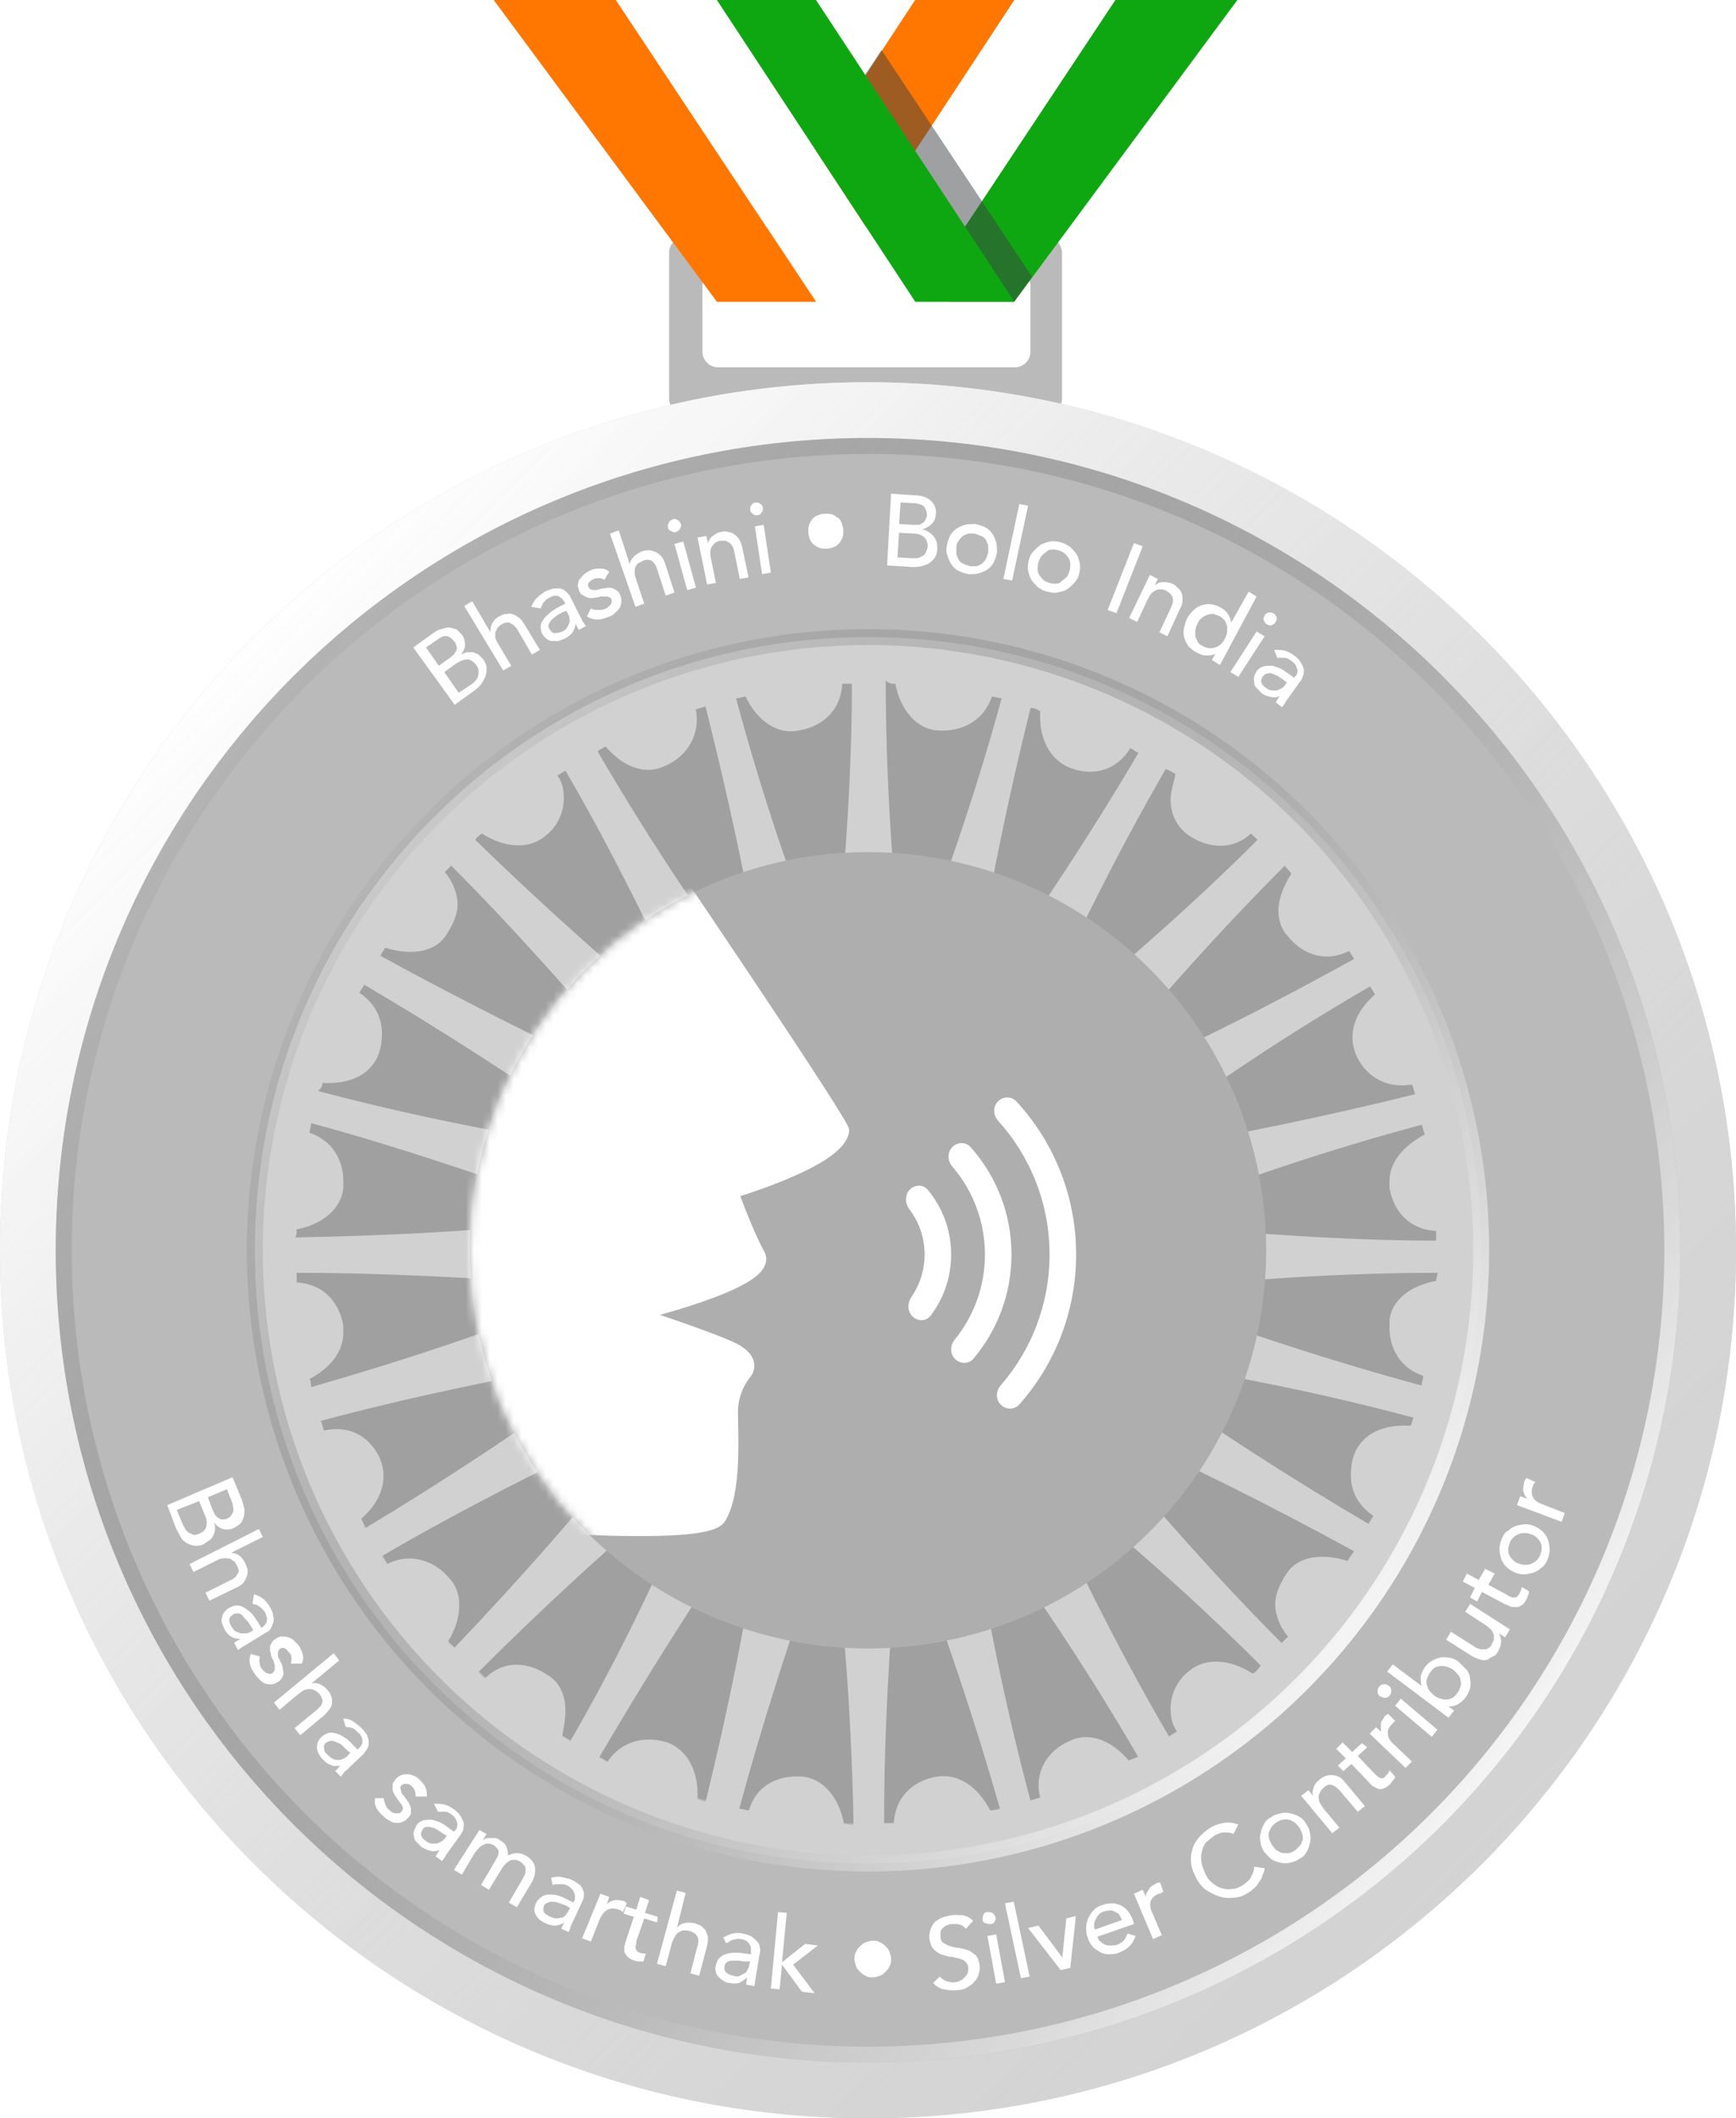 <svg width="218" height="266" viewBox="0 0 218 266" fill="none" xmlns="http://www.w3.org/2000/svg">
<path d="M86.006 29.798C84.904 29.798 84.023 30.669 84.023 31.757V50.041C84.023 51.13 84.904 52 86.006 52H131.381C132.483 52 133.364 51.13 133.364 50.041V31.757C133.364 30.669 132.483 29.798 131.381 29.798H86.006ZM129.399 44.164C129.399 45.253 128.518 46.123 127.416 46.123H90.191C89.09 46.123 88.209 45.253 88.209 44.164V35.893C88.209 34.805 89.09 33.934 90.191 33.934H127.416C128.518 33.934 129.399 34.805 129.399 35.893V44.164Z" fill="#BABABA"/>
<path d="M140.045 0L114.918 37.877H127.37L155.388 0H140.045Z" fill="#0FA711"/>
<path d="M127.377 0L102.473 37.877H114.925L140.052 0H127.377Z" fill="white"/>
<path d="M114.924 0L90.019 37.877H102.472L127.376 0H114.924Z" fill="#FF7600"/>
<path d="M90.018 37.877H102.47L77.343 0H62L90.018 37.877Z" fill="#FF7600"/>
<path d="M102.471 37.877H114.923L90.018 0H77.344L102.471 37.877Z" fill="white"/>
<path opacity="0.5" d="M110.695 6.28L104.469 15.693L119.145 37.882H127.372L129.596 34.744L110.695 6.28Z" fill="#3E4347"/>
<path d="M114.924 37.877H127.376L102.472 0H90.019L114.924 37.877Z" fill="#0FA711"/>
<g filter="url(#filter0_ii)">
<path d="M218 157C218 217.199 169.199 266 109 266C48.801 266 0 217.199 0 157C0 96.801 48.801 48 109 48C169.199 48 218 96.801 218 157Z" fill="#D5D5D5" fill-opacity="0.8"/>
</g>
<path d="M214.5 157C214.5 215.266 167.266 262.5 109 262.5C50.734 262.5 3.5 215.266 3.5 157C3.5 98.734 50.734 51.5 109 51.5C167.266 51.5 214.5 98.734 214.5 157Z" stroke="#DFDFDF" stroke-width="7"/>
<path d="M214.5 157C214.5 215.266 167.266 262.5 109 262.5C50.734 262.5 3.5 215.266 3.5 157C3.5 98.734 50.734 51.5 109 51.5C167.266 51.5 214.5 98.734 214.5 157Z" stroke="url(#paint0_linear)" stroke-width="7"/>
<g filter="url(#filter1_i)">
<path d="M196 157C196 205.049 157.049 244 109 244C60.951 244 22 205.049 22 157C22 108.951 60.951 70 109 70C157.049 70 196 108.951 196 157Z" fill="#A0A0A0"/>
</g>
<path d="M196 157C196 205.049 157.049 244 109 244C60.951 244 22 205.049 22 157C22 108.951 60.951 70 109 70C157.049 70 196 108.951 196 157Z" stroke="#BABABA" stroke-width="30"/>
<path d="M109.001 80C66.559 80 32 114.357 32 157.001C32 199.645 66.357 234.002 109.001 234.002C151.645 234.002 186.002 199.645 186.002 157.001C186.002 114.357 151.442 80 109.001 80ZM93.641 87.478C93.843 87.478 93.843 87.478 93.641 87.478C95.056 90.509 97.683 92.328 100.311 91.722C102.938 91.318 105.565 89.499 105.767 85.861C106.172 85.861 106.576 85.861 106.98 85.861C106.98 96.775 106.172 108.496 104.959 121.229C104.757 122.441 104.757 123.654 104.757 124.867C104.353 123.856 103.948 122.644 103.544 121.229C99.3 110.517 95.46 98.998 92.429 87.68C93.035 87.68 93.237 87.478 93.641 87.478ZM76.058 93.743C78.281 96.37 81.111 97.381 83.536 96.168C86.365 94.956 87.982 92.126 87.376 89.095C87.78 88.892 88.184 88.892 88.589 88.69C91.216 99.2 93.843 110.72 95.864 123.452C96.066 124.867 96.269 125.877 96.673 127.09C96.066 126.079 95.46 125.069 94.45 123.856C87.578 114.559 80.909 104.454 75.048 94.349C75.25 94.147 75.654 93.945 76.058 93.743ZM60.496 104.656C63.326 106.475 66.357 106.678 68.378 105.061C69.995 103.848 70.804 102.029 70.804 100.21C70.804 99.2 70.602 98.189 69.995 97.381C70.399 97.179 70.602 96.977 71.006 96.775C76.463 106.071 81.717 116.783 87.174 128.302C87.78 129.515 88.386 130.526 88.791 131.536C87.982 130.728 86.972 129.919 85.961 129.111C77.069 121.633 67.974 113.549 59.688 105.465C59.89 105.061 60.294 104.859 60.496 104.656ZM48.37 119.006C48.572 119.006 48.572 119.006 48.37 119.006C51.604 120.016 54.636 119.612 56.05 117.389C56.454 116.783 57.465 115.166 57.465 113.549C57.465 112.538 57.061 110.922 55.848 109.507C56.05 109.305 56.454 108.901 56.657 108.699C64.336 116.378 72.218 125.271 80.505 134.972C81.313 135.982 82.121 136.791 82.93 137.599C81.919 136.993 80.707 136.589 79.494 135.982C68.985 131.132 58.071 125.675 47.764 120.016C47.966 119.612 48.168 119.41 48.37 119.006ZM40.488 135.982C40.488 135.982 40.488 135.78 40.488 135.982C43.924 136.184 46.551 134.972 47.562 132.344C47.764 131.738 47.966 130.93 47.966 129.717C47.966 128.505 47.562 126.281 45.137 124.665C45.339 124.26 45.541 124.058 45.743 123.654C55.04 129.111 65.145 135.578 75.452 142.854C76.463 143.662 77.675 144.269 78.484 144.875C77.473 144.673 76.058 144.471 74.644 144.066C63.326 142.45 51.402 140.024 39.882 136.993C40.286 136.791 40.488 136.387 40.488 135.982ZM37.255 154.374C37.255 154.374 37.255 154.172 37.255 154.374C40.488 153.767 42.913 151.746 43.116 149.119C43.116 148.917 43.116 148.715 43.116 148.311C43.116 145.885 41.903 143.258 38.871 142.248C38.871 141.843 39.074 141.439 39.074 141.035C49.583 143.864 60.901 147.704 72.825 151.948C74.037 152.353 75.25 152.757 76.26 152.959C75.048 152.959 73.835 153.161 72.421 153.161C61.103 154.576 48.775 155.182 37.053 155.384C37.255 155.182 37.255 154.778 37.255 154.374ZM38.871 173.169C38.871 172.967 38.871 172.967 38.871 173.169C41.499 171.754 43.116 169.733 43.116 167.308C43.116 167.106 43.116 166.702 43.116 166.5C42.711 163.872 40.892 161.245 37.255 161.043C37.255 160.639 37.255 160.235 37.255 159.83C48.168 159.83 59.89 160.437 72.623 161.447C74.037 161.649 75.25 161.649 76.26 161.649C75.25 162.054 74.037 162.458 72.623 162.862C61.911 167.106 50.391 170.946 39.074 174.18C39.074 173.978 39.074 173.573 38.871 173.169ZM45.339 190.752C45.339 190.752 45.339 190.55 45.339 190.752C47.158 189.135 48.168 187.316 48.168 185.295C48.168 184.487 47.966 183.881 47.764 183.274C46.754 180.849 44.328 178.828 40.69 179.636C40.488 179.232 40.488 178.828 40.286 178.424C50.795 175.594 62.315 173.169 74.846 170.946C76.26 170.744 77.271 170.34 78.484 170.138C77.473 170.744 76.463 171.35 75.25 172.361C65.953 179.232 55.848 185.902 45.743 191.965C45.743 191.358 45.541 191.156 45.339 190.752ZM56.252 206.112C57.263 204.495 57.667 203.08 57.667 201.463C57.667 200.251 57.263 199.038 56.454 198.23C54.838 196.209 51.806 194.794 48.572 196.411C48.37 196.007 48.168 195.805 47.966 195.4C57.263 189.944 67.974 184.487 79.494 179.03C80.707 178.424 81.717 177.818 82.728 177.413C81.919 178.222 81.111 179.232 80.302 180.243C73.229 189.337 65.145 198.432 57.061 206.92C56.859 206.718 56.454 206.516 56.252 206.112ZM70.602 218.036C70.804 216.823 71.006 215.813 71.006 214.802C71.006 212.781 70.197 211.164 68.783 210.356C66.762 208.941 63.528 208.133 60.901 210.76C60.496 210.558 60.294 210.154 60.092 209.952C67.772 202.272 76.463 194.188 86.163 186.104C87.174 185.295 87.982 184.487 88.791 183.678C88.184 184.689 87.78 185.902 87.174 187.114C82.728 197.624 77.473 208.537 71.612 218.642C71.41 218.44 71.006 218.238 70.602 218.036ZM87.578 225.918C87.78 222.482 86.365 219.855 83.94 218.844C81.515 218.036 78.281 218.238 76.26 221.27C75.856 221.067 75.654 220.865 75.25 220.663C80.707 211.367 86.972 201.261 94.248 190.752C95.056 189.539 95.662 188.529 96.269 187.721C96.066 188.731 95.864 190.146 95.46 191.56C93.843 202.878 91.418 214.802 88.589 226.322C88.386 226.12 87.982 226.12 87.578 225.918ZM105.969 228.949C105.363 225.716 103.342 223.291 100.715 223.088C98.087 222.886 95.056 223.897 94.045 227.333C93.641 227.333 93.237 227.13 92.833 227.13C95.662 216.621 99.3 205.303 103.544 193.379C103.948 192.167 104.353 190.954 104.555 189.944C104.555 191.156 104.757 192.369 104.757 193.784C106.172 205.101 106.98 217.43 107.182 229.151C106.778 229.151 106.374 229.151 105.969 228.949ZM178.928 142.45C176.301 143.864 174.482 145.885 174.482 148.311C174.482 148.513 174.482 148.917 174.482 149.119C174.886 151.746 176.705 154.374 180.343 154.576C180.343 154.98 180.343 155.384 180.343 155.788C169.632 155.788 157.708 154.98 144.975 153.767C143.56 153.565 142.348 153.565 141.337 153.565C142.348 153.161 143.56 152.757 144.975 152.353C155.687 148.108 167.206 144.269 178.524 141.237C178.726 141.641 178.726 142.045 178.928 142.45ZM172.663 124.867C172.663 124.867 172.663 125.069 172.663 124.867C170.844 126.484 169.834 128.302 169.834 130.323C169.834 131.132 170.036 131.738 170.238 132.344C171.248 134.77 173.674 136.791 177.312 136.184C177.514 136.589 177.514 136.993 177.716 137.397C167.206 140.024 155.485 142.45 142.954 144.673C141.539 144.875 140.529 145.077 139.316 145.481C140.327 144.875 141.337 144.269 142.55 143.46C151.847 136.387 161.952 129.717 172.057 123.856C172.259 124.26 172.461 124.463 172.663 124.867ZM162.154 109.709C161.143 111.326 160.537 112.943 160.537 114.357C160.537 115.57 160.941 116.783 161.75 117.591C163.366 119.612 166.196 121.027 169.43 119.41C169.632 119.814 169.834 120.016 170.036 120.42C160.537 125.675 150.028 131.132 138.306 136.184C137.093 136.791 136.083 137.195 135.072 137.801C135.881 136.993 136.689 135.982 137.7 134.972C144.975 126.079 153.059 116.985 161.345 108.699C161.548 109.103 161.952 109.305 162.154 109.709ZM147.603 97.179C147.603 97.179 147.805 97.381 147.603 97.179C147.4 98.391 146.996 99.402 146.996 100.412C146.996 102.231 147.805 103.848 149.219 104.859C151.24 106.273 154.474 107.082 157.101 104.656C157.303 104.859 157.708 105.263 157.91 105.465C150.23 113.145 141.337 121.027 131.434 129.111C130.424 129.919 129.413 130.728 128.807 131.536C129.413 130.526 129.818 129.515 130.424 128.1C135.072 117.591 140.529 106.678 146.39 96.572C146.996 96.775 147.198 96.977 147.603 97.179ZM130.626 89.297C130.828 89.297 130.828 89.297 130.626 89.297C130.424 92.732 131.839 95.36 134.264 96.37C136.689 97.381 139.923 97.179 141.944 93.945C142.348 94.147 142.55 94.349 142.954 94.551C137.497 103.848 131.03 113.751 123.552 124.26C122.744 125.271 122.138 126.281 121.531 127.292C121.733 126.281 122.138 124.867 122.34 123.452C124.159 112.134 126.584 100.21 129.413 88.892C130.02 88.892 130.222 89.095 130.626 89.297ZM112.437 85.861C112.437 85.861 112.639 85.861 112.437 85.861C113.043 89.095 115.064 91.52 117.691 91.722C120.319 91.924 123.35 90.913 124.563 87.478C124.967 87.478 125.371 87.68 125.775 87.68C122.946 98.189 119.106 109.507 114.66 121.229C114.256 122.441 113.851 123.654 113.447 124.665C113.447 123.452 113.245 122.239 113.245 120.825C112.033 109.507 111.224 97.179 111.224 85.457C111.628 85.861 112.033 85.861 112.437 85.861ZM124.361 227.333C122.744 224.301 120.319 222.684 117.691 223.088C115.064 223.493 112.437 225.312 112.235 228.949C111.83 228.949 111.426 228.949 111.022 228.949C111.022 218.036 111.628 206.314 112.841 193.581C113.043 192.369 113.043 191.358 113.043 190.348C113.043 190.146 113.043 190.146 113.043 189.944C113.447 190.954 113.851 192.167 114.256 193.581C118.5 204.293 122.34 215.813 125.573 227.13C125.169 227.333 124.765 227.333 124.361 227.333ZM141.742 221.067C141.742 221.067 141.539 221.067 141.742 221.067C139.518 218.44 136.689 217.43 134.264 218.642C131.434 219.855 129.818 222.684 130.626 225.716C130.222 225.918 129.818 225.918 129.413 226.12C126.584 215.611 124.159 204.091 122.138 191.56C121.936 190.146 121.733 189.135 121.329 187.923C121.936 188.933 122.542 189.944 123.552 191.156C130.424 200.453 137.093 210.558 142.954 220.663C142.348 220.865 142.146 220.865 141.742 221.067ZM157.303 210.154C157.303 210.356 157.303 210.356 157.303 210.154C154.474 208.335 151.442 208.133 149.421 209.75C147.805 210.962 146.996 212.781 146.996 214.6C146.996 215.611 147.198 216.621 147.805 217.43C147.4 217.632 147.198 217.834 146.794 218.036C141.337 208.739 135.881 198.028 130.626 186.508C130.02 185.295 129.413 184.285 129.009 183.274C129.818 184.083 130.828 184.891 131.839 185.699C140.933 192.773 150.028 200.857 158.314 209.143C157.91 209.75 157.708 209.952 157.303 210.154ZM169.227 196.007C169.227 196.007 169.227 196.209 169.227 196.007C165.994 194.996 162.962 195.4 161.548 197.624C161.143 198.23 160.133 199.847 160.133 201.463C160.133 202.474 160.537 204.091 161.75 205.506C161.548 205.708 161.143 206.112 160.941 206.314C153.261 198.634 145.379 189.742 137.295 180.041C136.487 179.03 135.678 178.02 134.87 177.413C135.881 178.02 137.093 178.424 138.306 179.03C148.815 183.678 159.729 189.135 170.036 194.794C169.632 195.4 169.43 195.603 169.227 196.007ZM177.109 179.03C177.109 179.232 177.109 179.232 177.109 179.03C173.674 178.828 171.046 180.041 170.036 182.668C169.834 183.274 169.632 184.083 169.632 185.295C169.632 186.508 170.036 188.731 172.461 190.348C172.259 190.752 172.057 190.954 171.855 191.358C162.558 185.902 152.453 179.434 142.146 172.159C141.135 171.35 139.923 170.744 139.114 170.138C140.125 170.34 141.539 170.744 142.954 170.946C154.272 172.563 166.196 174.988 177.514 178.02C177.312 178.424 177.312 178.828 177.109 179.03ZM180.343 160.841C177.109 161.447 174.684 163.266 174.482 165.893C174.482 166.096 174.482 166.298 174.482 166.702C174.482 169.127 175.695 171.754 178.726 172.765C178.726 173.169 178.524 173.573 178.524 173.978C168.015 171.148 156.697 167.51 144.773 163.064C143.56 162.66 142.348 162.256 141.337 162.054C142.55 162.054 143.763 161.851 145.177 161.851C156.495 160.639 168.823 159.83 180.545 159.83C180.545 160.033 180.343 160.437 180.343 160.841Z" fill="#D1D1D1"/>
<circle cx="109" cy="157" r="77" stroke="url(#paint1_linear)" stroke-width="2"/>
<circle cx="109" cy="157" r="101" stroke="url(#paint2_linear)" stroke-width="2"/>
<g filter="url(#filter2_i)">
<circle cx="109" cy="157" r="50" fill="#AEAEAE"/>
</g>
<mask id="mask0" mask-type="alpha" maskUnits="userSpaceOnUse" x="59" y="107" width="100" height="100">
<circle cx="109" cy="157" r="50" fill="#C3863A"/>
</mask>
<g mask="url(#mask0)">
<path d="M82.697 105.385L82.698 105.386L82.948 105.755C83.112 105.996 83.352 106.351 83.659 106.803C84.272 107.708 85.149 109.003 86.206 110.568C88.321 113.698 91.155 117.904 94.036 122.21C96.917 126.516 99.846 130.924 102.147 134.456C103.297 136.222 104.293 137.772 105.048 138.983C105.788 140.169 106.335 141.088 106.55 141.554C106.628 141.723 106.657 141.91 106.632 142.094C106.534 142.829 106.129 143.471 105.646 144.005C105.156 144.547 104.516 145.053 103.813 145.52C102.404 146.455 100.608 147.318 98.871 148.047C97.125 148.779 95.4 149.393 94.115 149.823C93.675 149.97 93.285 150.095 92.963 150.198C93.144 150.686 93.387 151.329 93.674 152.051C94.313 153.666 95.154 155.645 95.984 157.186C96.439 158.031 96.179 158.859 95.726 159.467C95.3 160.04 94.63 160.543 93.9 160.984C92.419 161.877 90.325 162.724 88.244 163.448C86.352 164.107 84.421 164.682 82.875 165.113C83.44 165.304 84.052 165.513 84.687 165.732C87.342 166.647 90.454 167.766 92.101 168.526C93.814 169.317 94.66 170.287 94.721 171.384C94.75 171.893 94.593 172.305 94.445 172.575C94.371 172.712 94.293 172.82 94.232 172.898C94.201 172.937 94.173 172.97 94.151 172.995L94.137 173.01C94.129 173.019 94.117 173.034 94.101 173.055C94.065 173.101 94.009 173.173 93.941 173.272C93.803 173.468 93.614 173.764 93.424 174.144C93.044 174.905 92.67 175.98 92.67 177.259C92.67 177.659 92.68 178.157 92.692 178.725L92.692 178.726V178.726C92.72 180.144 92.757 181.997 92.669 183.832C92.547 186.371 92.18 189.179 91.054 191.008C90.774 191.463 90.309 191.739 89.897 191.918C89.459 192.109 88.931 192.254 88.353 192.37C87.195 192.603 85.693 192.742 83.997 192.818C80.597 192.969 76.272 192.868 72.036 192.668C67.793 192.469 63.615 192.169 60.499 191.92C58.941 191.795 57.647 191.683 56.743 191.601C56.29 191.561 55.935 191.528 55.693 191.505L55.416 191.479L55.368 191.475H33.602C33.06 191.475 32.621 191.036 32.621 190.494V106.916C32.621 106.382 33.048 105.947 33.582 105.936L81.866 104.955C82.198 104.949 82.51 105.11 82.697 105.385Z" fill="white"/>
<path fill-rule="evenodd" clip-rule="evenodd" d="M114.267 149.364C113.599 150.033 113.638 151.118 114.209 151.872C115.402 153.445 116.109 155.406 116.109 157.533C116.109 159.506 115.5 161.337 114.46 162.847C113.94 163.603 113.928 164.646 114.577 165.295C115.23 165.948 116.301 165.951 116.86 165.215C118.481 163.081 119.442 160.419 119.442 157.533C119.442 154.437 118.336 151.6 116.497 149.395C115.926 148.709 114.898 148.733 114.267 149.364ZM119.872 168.245C119.292 168.957 119.286 170.004 119.936 170.653C120.588 171.306 121.652 171.308 122.247 170.603C125.223 167.072 127.017 162.512 127.017 157.533C127.017 152.356 125.078 147.631 121.886 144.046C121.284 143.371 120.245 143.386 119.606 144.026C118.944 144.687 118.965 145.759 119.576 146.468C122.136 149.438 123.684 153.305 123.684 157.533C123.684 161.596 122.255 165.325 119.872 168.245ZM125.634 174.002C125.03 174.695 125.027 175.744 125.677 176.394C126.328 177.046 127.39 177.048 128.001 176.358C132.439 171.346 135.134 164.755 135.134 157.534C135.134 150.119 132.293 143.368 127.64 138.309C127.024 137.64 125.98 137.651 125.337 138.294C124.679 138.953 124.693 140.019 125.318 140.71C129.346 145.158 131.8 151.059 131.8 157.534C131.8 163.837 129.474 169.597 125.634 174.002Z" fill="white"/>
</g>
<path d="M51.898 81.3L54.398 79.5C54.698 79.3 54.998 79.1 55.398 79C55.798 78.9 55.998 78.8 56.298 78.8C56.598 78.8 56.898 78.9 57.198 79C57.498 79.1 57.698 79.4 57.998 79.7C58.298 80.1 58.398 80.5 58.398 81C58.398 81.4 58.198 81.8 57.898 82.2C58.098 82.1 58.398 82 58.598 81.9C58.898 81.9 59.098 81.9 59.398 81.9C59.698 82 59.898 82.1 60.098 82.2C60.298 82.4 60.498 82.6 60.698 82.8C60.898 83.1 61.098 83.5 61.098 83.8C61.098 84.1 61.098 84.5 60.998 84.8C60.898 85.1 60.698 85.5 60.498 85.8C60.298 86.1 59.998 86.4 59.598 86.7L57.098 88.5L51.898 81.3ZM55.098 83.6L56.498 82.6C56.698 82.5 56.798 82.3 56.998 82.2C57.098 82 57.198 81.9 57.298 81.7C57.398 81.5 57.398 81.3 57.298 81.1C57.298 80.9 57.198 80.7 56.998 80.5C56.798 80.2 56.498 80 56.198 79.9C55.898 79.8 55.498 79.9 55.098 80.2L53.498 81.3L55.098 83.6ZM57.598 87L59.098 86C59.298 85.9 59.398 85.8 59.598 85.6C59.798 85.4 59.898 85.3 59.998 85C60.098 84.8 60.098 84.6 60.098 84.3C60.098 84 59.998 83.8 59.798 83.5C59.498 83.1 59.098 82.8 58.698 82.8C58.298 82.8 57.798 83 57.298 83.3L55.798 84.4L57.598 87Z" fill="white"/>
<path d="M58.297 76.1L59.297 75.5L61.597 79.4C61.597 79 61.597 78.7 61.797 78.3C61.997 77.9 62.297 77.6 62.697 77.4C62.897 77.3 63.197 77.1 63.497 77.1C63.797 77.1 63.997 77 64.297 77.1C64.597 77.2 64.797 77.3 65.097 77.5C65.397 77.7 65.597 78 65.797 78.3L67.797 81.6L66.797 82.2L64.997 79.1C64.897 78.9 64.697 78.7 64.497 78.5C64.297 78.4 64.197 78.3 63.997 78.2C63.797 78.1 63.697 78.2 63.497 78.2C63.297 78.2 63.197 78.3 62.997 78.4C62.797 78.5 62.597 78.7 62.497 78.8C62.397 79 62.297 79.2 62.197 79.4C62.197 79.6 62.197 79.9 62.197 80.1C62.297 80.4 62.397 80.6 62.597 80.9L64.197 83.6L63.197 84.2L58.297 76.1Z" fill="white"/>
<path d="M66.699 76.2C66.899 75.8 67.099 75.4 67.399 75.1C67.699 74.8 68.099 74.5 68.399 74.3C68.799 74.1 69.199 74 69.499 73.9C69.799 73.9 70.099 73.9 70.399 73.9C70.699 74 70.899 74.1 71.099 74.3C71.299 74.5 71.499 74.7 71.599 74.9L72.999 77.7C73.099 77.9 73.199 78.1 73.299 78.2C73.399 78.4 73.499 78.5 73.599 78.6L72.699 79.1C72.499 78.8 72.399 78.6 72.299 78.3C72.199 78.8 72.099 79.1 71.899 79.4C71.699 79.7 71.299 80 70.899 80.2C70.599 80.3 70.399 80.4 70.099 80.5C69.799 80.5 69.599 80.5 69.299 80.5C68.999 80.5 68.799 80.3 68.599 80.2C68.399 80 68.199 79.8 68.099 79.6C67.899 79.2 67.899 78.9 67.899 78.6C67.899 78.3 68.099 78 68.299 77.7C68.499 77.4 68.799 77.2 69.099 76.9C69.399 76.7 69.799 76.4 70.199 76.2L70.999 75.8L70.899 75.6C70.799 75.5 70.699 75.3 70.599 75.2C70.499 75.1 70.299 75 70.199 74.9C69.999 74.8 69.899 74.8 69.699 74.8C69.499 74.8 69.299 74.9 69.099 75C68.899 75.1 68.699 75.2 68.599 75.3C68.499 75.4 68.399 75.5 68.299 75.6C68.199 75.7 68.099 75.8 68.099 76C67.999 76.1 67.999 76.2 67.899 76.4L66.699 76.2ZM70.599 76.9C70.399 77 70.099 77.2 69.899 77.3C69.699 77.5 69.499 77.6 69.299 77.8C69.099 78 68.999 78.2 68.899 78.4C68.799 78.6 68.899 78.8 68.999 79C69.199 79.3 69.399 79.5 69.599 79.5C69.899 79.5 70.199 79.5 70.599 79.3C70.899 79.2 71.099 79 71.199 78.8C71.399 78.6 71.399 78.4 71.499 78.2C71.599 78 71.499 77.8 71.499 77.6C71.499 77.4 71.399 77.2 71.299 77L71.099 76.7L70.599 76.9Z" fill="white"/>
<path d="M75.9 72.8C75.7 72.7 75.5 72.6 75.3 72.6C75.1 72.6 74.8 72.6 74.6 72.7C74.3 72.8 74.2 72.9 74 73.1C73.8 73.3 73.8 73.5 73.9 73.7C74 73.9 74.1 74 74.2 74C74.3 74.1 74.5 74.1 74.7 74.1C74.9 74.1 75 74.1 75.2 74C75.4 74 75.5 73.9 75.7 73.9C76 73.9 76.2 73.8 76.4 73.8C76.6 73.8 76.8 73.8 77 73.9C77.2 74 77.4 74.1 77.5 74.2C77.7 74.3 77.8 74.5 77.9 74.8C78 75.1 78.1 75.4 78 75.7C78 76 77.9 76.2 77.7 76.5C77.5 76.7 77.3 76.9 77.1 77.1C76.9 77.3 76.6 77.4 76.3 77.5C75.8 77.7 75.4 77.8 75 77.8C74.6 77.8 74.2 77.7 73.7 77.4L74.2 76.4C74.4 76.5 74.7 76.6 75 76.6C75.3 76.6 75.6 76.6 75.9 76.5C76 76.4 76.2 76.4 76.3 76.3C76.4 76.2 76.5 76.1 76.6 76C76.7 75.9 76.7 75.8 76.8 75.7C76.8 75.6 76.8 75.5 76.8 75.3C76.7 75.1 76.6 75 76.5 75C76.4 74.9 76.2 74.9 76 74.9C75.8 74.9 75.7 74.9 75.5 74.9C75.3 74.9 75.2 75 75.1 75C74.8 75 74.6 75.1 74.4 75.1C74.2 75.1 73.9 75.1 73.7 75C73.5 74.9 73.3 74.8 73.1 74.7C72.9 74.6 72.8 74.4 72.7 74.1C72.6 73.8 72.5 73.5 72.6 73.3C72.6 73 72.7 72.8 72.9 72.6C73.1 72.4 73.2 72.2 73.5 72C73.7 71.8 74 71.7 74.2 71.6C74.6 71.4 75 71.4 75.4 71.4C75.8 71.4 76.2 71.5 76.5 71.8L75.9 72.8Z" fill="white"/>
<path d="M76.598 67L77.698 66.6L79.098 70.9C79.098 70.5 79.298 70.2 79.598 69.9C79.898 69.6 80.198 69.4 80.698 69.2C80.998 69.1 81.298 69.1 81.498 69.1C81.798 69.1 81.998 69.2 82.298 69.3C82.498 69.4 82.798 69.6 82.998 69.8C83.198 70 83.398 70.4 83.498 70.7L84.698 74.4L83.598 74.8L82.498 71.4C82.398 71.1 82.298 70.9 82.198 70.8C82.098 70.6 81.898 70.5 81.798 70.4C81.598 70.3 81.498 70.3 81.298 70.3C81.098 70.3 80.998 70.3 80.798 70.4C80.598 70.5 80.398 70.6 80.198 70.7C79.998 70.8 79.898 71 79.798 71.2C79.698 71.4 79.698 71.6 79.698 71.9C79.698 72.2 79.798 72.5 79.898 72.8L80.898 75.8L79.798 76.2L76.598 67Z" fill="white"/>
<path d="M83.897 66.2C83.797 66 83.897 65.8 83.997 65.6C84.097 65.4 84.297 65.3 84.497 65.2C84.697 65.1 84.897 65.2 85.097 65.3C85.297 65.4 85.397 65.6 85.497 65.8C85.597 66 85.497 66.2 85.397 66.4C85.297 66.6 85.097 66.7 84.897 66.8C84.697 66.9 84.497 66.8 84.297 66.7C84.097 66.6 83.897 66.5 83.897 66.2ZM84.697 68.3L85.797 68L87.397 73.8L86.297 74.1L84.697 68.3Z" fill="white"/>
<path d="M87.598 67.5L88.698 67.3L88.898 68.2C88.998 67.9 89.198 67.5 89.498 67.3C89.798 67.1 90.198 66.8 90.598 66.8C90.898 66.7 91.198 66.7 91.398 66.8C91.698 66.8 91.898 66.9 92.198 67.1C92.398 67.2 92.598 67.4 92.798 67.7C92.998 68 93.098 68.3 93.198 68.7L93.998 72.5L92.898 72.7L92.198 69.2C92.098 68.9 92.098 68.7 91.898 68.5C91.798 68.3 91.698 68.2 91.498 68.1C91.298 68 91.198 67.9 90.998 67.9C90.798 67.9 90.698 67.9 90.498 67.9C90.298 67.9 90.098 68 89.898 68.1C89.698 68.2 89.598 68.4 89.398 68.6C89.298 68.8 89.198 69 89.198 69.3C89.198 69.6 89.198 69.9 89.298 70.2L89.898 73.2L88.798 73.4L87.598 67.5Z" fill="white"/>
<path d="M94.199 64C94.199 63.8 94.199 63.6 94.399 63.4C94.499 63.2 94.699 63.1 94.899 63.1C95.099 63.1 95.299 63.1 95.499 63.3C95.699 63.4 95.799 63.6 95.799 63.8C95.799 64 95.799 64.2 95.599 64.4C95.499 64.6 95.299 64.7 95.099 64.7C94.899 64.7 94.699 64.7 94.499 64.5C94.299 64.3 94.199 64.2 94.199 64ZM94.799 66.1L95.899 65.9L96.799 71.9L95.699 72.1L94.799 66.1Z" fill="white"/>
<path d="M101.5 66.8C101.5 66.5 101.5 66.2 101.6 65.9C101.7 65.6 101.9 65.4 102 65.2C102.2 65 102.4 64.8 102.7 64.7C103 64.6 103.3 64.5 103.6 64.5C103.9 64.5 104.2 64.5 104.5 64.6C104.8 64.7 105 64.9 105.2 65C105.4 65.1 105.6 65.4 105.7 65.7C105.8 66 105.9 66.3 105.9 66.6C105.9 66.9 105.9 67.2 105.8 67.5C105.7 67.8 105.5 68 105.4 68.2C105.2 68.4 105 68.6 104.7 68.7C104.4 68.8 104.1 68.9 103.8 68.9C103.5 68.9 103.2 68.9 102.9 68.8C102.6 68.7 102.4 68.5 102.2 68.4C102 68.2 101.8 68 101.7 67.7C101.6 67.4 101.5 67.1 101.5 66.8Z" fill="white"/>
<path d="M111.898 62L114.998 62.2C115.398 62.2 115.798 62.3 116.098 62.4C116.398 62.5 116.698 62.7 116.898 62.9C117.098 63.1 117.298 63.3 117.398 63.6C117.498 63.9 117.598 64.2 117.498 64.6C117.498 65.1 117.298 65.5 116.998 65.8C116.698 66.1 116.298 66.3 115.798 66.5C116.098 66.5 116.298 66.6 116.598 66.8C116.798 66.9 116.998 67.1 117.198 67.3C117.398 67.5 117.498 67.8 117.598 68C117.698 68.3 117.698 68.6 117.698 68.9C117.698 69.3 117.598 69.7 117.398 70C117.198 70.3 116.998 70.5 116.698 70.7C116.398 70.9 116.098 71 115.698 71.1C115.298 71.2 114.898 71.2 114.498 71.2L111.398 71L111.898 62ZM112.698 70L114.498 70.1C114.698 70.1 114.898 70.1 115.098 70.1C115.298 70.1 115.498 70 115.698 69.9C115.898 69.8 116.098 69.7 116.198 69.5C116.298 69.3 116.398 69.1 116.498 68.7C116.498 68.2 116.398 67.8 116.098 67.5C115.798 67.2 115.298 67 114.698 67L112.898 66.9L112.698 70ZM112.898 65.8L114.598 65.9C114.798 65.9 114.998 65.9 115.298 65.9C115.498 65.9 115.698 65.8 115.798 65.7C115.998 65.6 116.098 65.5 116.198 65.3C116.298 65.1 116.398 64.9 116.398 64.7C116.398 64.3 116.298 64 116.098 63.7C115.898 63.4 115.498 63.3 114.998 63.2L113.098 63.1L112.898 65.8Z" fill="white"/>
<path d="M118.898 68.5C118.998 68.1 119.098 67.7 119.298 67.3C119.498 66.9 119.798 66.6 120.098 66.4C120.398 66.2 120.798 66 121.198 65.9C121.598 65.8 121.998 65.8 122.498 65.8C122.898 65.9 123.298 66 123.698 66.2C124.098 66.4 124.398 66.7 124.598 67C124.798 67.3 124.998 67.7 125.098 68.1C125.198 68.5 125.198 68.9 125.198 69.4C125.098 69.8 124.998 70.2 124.798 70.6C124.598 71 124.298 71.3 123.998 71.5C123.698 71.7 123.298 71.9 122.898 72C122.498 72.1 122.098 72.1 121.598 72.1C121.198 72 120.798 71.9 120.398 71.7C119.998 71.5 119.698 71.2 119.498 70.9C119.298 70.6 119.098 70.2 118.998 69.8C118.798 69.4 118.798 69 118.898 68.5ZM120.098 68.7C120.098 69 120.098 69.3 120.098 69.6C120.198 69.9 120.298 70.1 120.398 70.3C120.498 70.5 120.698 70.7 120.998 70.8C121.198 70.9 121.498 71 121.798 71.1C122.098 71.1 122.398 71.1 122.598 71.1C122.798 71.1 123.098 70.9 123.298 70.8C123.498 70.6 123.698 70.4 123.798 70.2C123.898 70 123.998 69.7 124.098 69.4C124.098 69.1 124.098 68.8 124.098 68.5C123.998 68.2 123.898 68 123.798 67.8C123.698 67.6 123.498 67.4 123.198 67.3C122.898 67.2 122.698 67.1 122.398 67C122.098 67 121.798 67 121.598 67C121.298 67.1 121.098 67.2 120.898 67.3C120.698 67.5 120.498 67.7 120.398 67.9C120.198 68.1 120.098 68.4 120.098 68.7Z" fill="white"/>
<path d="M128 63.3L129.1 63.5L127.1 72.9L126 72.7L128 63.3Z" fill="white"/>
<path d="M129.2 70.3C129.3 69.9 129.5 69.5 129.8 69.2C130.1 68.9 130.4 68.6 130.7 68.4C131.1 68.2 131.4 68.1 131.9 68C132.3 67.9 132.7 68 133.2 68.1C133.6 68.2 134 68.4 134.4 68.7C134.7 69 135 69.3 135.2 69.6C135.4 70 135.5 70.3 135.6 70.8C135.7 71.2 135.6 71.6 135.5 72.1C135.4 72.5 135.2 72.9 134.9 73.2C134.6 73.5 134.3 73.8 134 74C133.7 74.2 133.3 74.3 132.8 74.4C132.4 74.5 132 74.4 131.5 74.3C131.1 74.2 130.7 74 130.3 73.7C130 73.4 129.7 73.1 129.5 72.8C129.3 72.4 129.2 72.1 129.1 71.6C129 71.2 129.1 70.7 129.2 70.3ZM130.4 70.6C130.3 70.9 130.3 71.2 130.3 71.5C130.3 71.8 130.4 72 130.5 72.2C130.6 72.4 130.8 72.6 131 72.8C131.2 73 131.5 73.1 131.8 73.2C132.1 73.3 132.4 73.3 132.6 73.3C132.9 73.3 133.1 73.2 133.3 73C133.5 72.8 133.7 72.7 133.9 72.5C134.1 72.3 134.2 72 134.3 71.7C134.4 71.4 134.4 71.1 134.4 70.8C134.4 70.5 134.3 70.3 134.2 70.1C134.1 69.9 133.9 69.7 133.7 69.5C133.5 69.3 133.2 69.2 132.9 69.1C132.6 69 132.3 69 132.1 69C131.8 69 131.6 69.1 131.4 69.3C131.2 69.4 131 69.6 130.8 69.8C130.6 70.1 130.5 70.3 130.4 70.6Z" fill="white"/>
<path d="M142.398 68.2L143.498 68.6L140.198 77L139.098 76.6L142.398 68.2Z" fill="white"/>
<path d="M144.397 72.2L145.397 72.7L144.997 73.5C145.297 73.3 145.597 73.1 145.997 73.1C146.397 73.1 146.797 73.1 147.197 73.3C147.497 73.4 147.697 73.6 147.897 73.8C148.097 74 148.297 74.2 148.397 74.5C148.497 74.8 148.497 75 148.497 75.4C148.497 75.8 148.397 76.1 148.197 76.4L146.597 79.9L145.597 79.4L147.097 76.2C147.197 75.9 147.297 75.7 147.297 75.5C147.297 75.3 147.297 75.1 147.197 74.9C147.097 74.7 146.997 74.6 146.897 74.5C146.797 74.4 146.597 74.3 146.497 74.2C146.297 74.1 146.097 74 145.797 74C145.597 74 145.397 74 145.197 74.1C144.997 74.2 144.797 74.3 144.597 74.5C144.397 74.7 144.297 75 144.097 75.3L142.797 78.1L141.797 77.6L144.397 72.2Z" fill="white"/>
<path d="M153.2 83.5L152.2 82.9L152.6 82.1C152.2 82.3 151.9 82.3 151.4 82.3C150.9 82.3 150.6 82.1 150.2 81.9C149.8 81.7 149.5 81.4 149.2 81.1C149 80.8 148.8 80.4 148.7 80C148.6 79.6 148.6 79.2 148.7 78.8C148.8 78.4 148.9 78 149.1 77.6C149.3 77.2 149.6 76.9 149.9 76.6C150.2 76.3 150.6 76.1 150.9 76C151.3 75.9 151.7 75.8 152.1 75.9C152.5 75.9 152.9 76.1 153.3 76.3C153.7 76.5 154 76.8 154.2 77.1C154.4 77.4 154.6 77.8 154.6 78.2L156.8 74.3L157.8 74.9L153.2 83.5ZM151 81.1C151.3 81.3 151.5 81.3 151.8 81.4C152.1 81.4 152.3 81.4 152.6 81.3C152.9 81.2 153.1 81.1 153.3 80.9C153.5 80.7 153.7 80.5 153.8 80.2C154 79.9 154 79.7 154.1 79.4C154.1 79.1 154.1 78.9 154.1 78.6C154 78.4 153.9 78.1 153.8 77.9C153.6 77.7 153.4 77.5 153.2 77.4C153 77.3 152.7 77.2 152.4 77.1C152.1 77.1 151.9 77.1 151.6 77.2C151.4 77.3 151.1 77.4 150.9 77.6C150.7 77.8 150.5 78 150.4 78.3C150.2 78.6 150.2 78.8 150.1 79.1C150.1 79.4 150.1 79.6 150.1 79.9C150.2 80.1 150.3 80.4 150.4 80.6C150.5 80.8 150.7 81 151 81.1Z" fill="white"/>
<path d="M157.8 79.3L158.8 79.9L155.5 85L154.5 84.4L157.8 79.3ZM158.8 77.3C158.9 77.1 159.1 77 159.3 76.9C159.5 76.9 159.7 76.9 159.9 77C160.1 77.1 160.2 77.3 160.3 77.5C160.4 77.7 160.3 77.9 160.2 78.1C160.1 78.3 159.9 78.4 159.7 78.5C159.5 78.6 159.3 78.5 159.1 78.4C158.9 78.3 158.8 78.1 158.7 77.9C158.6 77.7 158.7 77.5 158.8 77.3Z" fill="white"/>
<path d="M159.998 81.6C160.398 81.6 160.898 81.6 161.298 81.7C161.698 81.8 162.098 82 162.498 82.3C162.898 82.6 163.098 82.8 163.298 83.1C163.498 83.4 163.598 83.7 163.698 83.9C163.798 84.2 163.698 84.4 163.698 84.7C163.598 85 163.498 85.2 163.398 85.4L161.598 87.9C161.498 88.1 161.398 88.2 161.298 88.4C161.198 88.5 161.098 88.7 160.998 88.8L160.198 88.2C160.398 87.9 160.498 87.7 160.698 87.4C160.298 87.6 159.898 87.6 159.498 87.5C159.098 87.4 158.698 87.3 158.398 87C158.198 86.8 157.998 86.6 157.798 86.4C157.598 86.2 157.498 86 157.498 85.7C157.498 85.4 157.398 85.2 157.498 85C157.498 84.8 157.698 84.5 157.798 84.3C157.998 84 158.298 83.8 158.598 83.7C158.898 83.6 159.198 83.6 159.598 83.6C159.998 83.6 160.298 83.8 160.698 83.9C161.098 84.1 161.398 84.3 161.798 84.6L162.498 85.1L162.698 84.9C162.798 84.8 162.898 84.6 162.898 84.5C162.898 84.3 162.998 84.2 162.898 84C162.798 83.8 162.798 83.7 162.698 83.5C162.598 83.3 162.398 83.2 162.198 83C161.998 82.9 161.898 82.8 161.698 82.7C161.498 82.6 161.398 82.6 161.198 82.6C161.098 82.6 160.898 82.6 160.798 82.6C160.698 82.6 160.498 82.6 160.398 82.6L159.998 81.6ZM161.198 85.4C160.998 85.2 160.698 85.1 160.498 84.9C160.298 84.8 159.998 84.7 159.798 84.6C159.598 84.5 159.298 84.5 159.098 84.6C158.898 84.6 158.698 84.8 158.598 84.9C158.398 85.2 158.298 85.5 158.398 85.7C158.498 86 158.698 86.2 158.998 86.4C159.298 86.6 159.498 86.7 159.698 86.7C159.898 86.7 160.198 86.7 160.398 86.7C160.598 86.6 160.798 86.5 160.998 86.4C161.198 86.3 161.298 86.1 161.398 86L161.598 85.7L161.198 85.4Z" fill="white"/>
<path d="M29.2 185.5L30.4 188.4C30.5 188.8 30.6 189.1 30.7 189.5C30.7 189.8 30.7 190.2 30.6 190.5C30.5 190.8 30.4 191.1 30.2 191.3C30 191.5 29.7 191.7 29.3 191.9C28.8 192.1 28.4 192.1 28 192C27.6 191.9 27.2 191.6 26.9 191.2C27 191.5 27 191.7 27 192C27 192.3 26.9 192.5 26.8 192.8C26.7 193 26.5 193.3 26.3 193.4C26.1 193.6 25.8 193.7 25.6 193.9C25.2 194.1 24.9 194.1 24.5 194.1C24.1 194.1 23.8 193.9 23.5 193.8C23.2 193.6 22.9 193.4 22.7 193C22.5 192.7 22.3 192.3 22.1 191.9L21 189L29.2 185.5ZM22.2 189.6L22.9 191.3C23 191.5 23.1 191.7 23.2 191.9C23.3 192.1 23.5 192.3 23.6 192.4C23.8 192.5 24 192.6 24.2 192.7C24.4 192.8 24.7 192.7 25 192.6C25.5 192.4 25.8 192.1 25.9 191.7C26 191.3 26 190.8 25.7 190.2L25 188.5L22.2 189.6ZM26.1 188L26.7 189.6C26.8 189.8 26.9 190 27 190.2C27.1 190.4 27.3 190.5 27.4 190.6C27.6 190.7 27.7 190.8 27.9 190.8C28.1 190.8 28.3 190.8 28.5 190.7C28.8 190.6 29.1 190.3 29.2 190C29.4 189.7 29.3 189.3 29.2 188.8L28.5 187L26.1 188Z" fill="white"/>
<path d="M32.501 192L33.001 193L29.001 195C29.401 195 29.701 195.1 30.001 195.3C30.301 195.5 30.601 195.9 30.801 196.3C30.901 196.6 31.001 196.8 31.101 197.1C31.101 197.4 31.101 197.7 31.001 197.9C30.901 198.2 30.801 198.4 30.601 198.7C30.401 199 30.101 199.1 29.801 199.3L26.301 201L25.801 200L29.001 198.4C29.301 198.3 29.401 198.1 29.601 198C29.701 197.8 29.801 197.7 29.901 197.5C30.001 197.3 30.001 197.2 29.901 197C29.901 196.8 29.801 196.7 29.701 196.5C29.601 196.3 29.501 196.1 29.301 196C29.101 195.9 29.001 195.7 28.701 195.7C28.401 195.7 28.201 195.6 28.001 195.7C27.701 195.7 27.401 195.8 27.101 196L24.301 197.4L23.801 196.4L32.501 192Z" fill="white"/>
<path d="M31.899 200.2C32.299 200.3 32.699 200.5 33.099 200.8C33.399 201.1 33.699 201.4 33.899 201.8C34.099 202.2 34.299 202.5 34.299 202.9C34.399 203.2 34.399 203.5 34.299 203.8C34.199 204.1 34.099 204.3 33.999 204.5C33.899 204.7 33.699 204.9 33.399 205L30.799 206.6C30.599 206.7 30.499 206.8 30.299 206.9C30.199 207 29.999 207.1 29.899 207.2L29.399 206.3C29.599 206.1 29.899 206 30.199 205.8C29.699 205.8 29.299 205.7 28.999 205.5C28.699 205.3 28.399 205 28.199 204.6C28.099 204.4 27.999 204.1 27.899 203.9C27.799 203.6 27.799 203.4 27.899 203.1C27.899 202.9 27.999 202.6 28.199 202.4C28.399 202.2 28.499 202 28.799 201.9C29.099 201.7 29.499 201.6 29.799 201.6C30.099 201.6 30.399 201.7 30.699 201.9C30.999 202.1 31.299 202.3 31.599 202.6C31.899 202.9 32.099 203.3 32.399 203.7L32.799 204.4L32.999 204.3C33.099 204.2 33.199 204.1 33.299 204C33.399 203.9 33.499 203.7 33.499 203.6C33.499 203.4 33.599 203.3 33.499 203.1C33.399 202.9 33.399 202.7 33.299 202.5C33.199 202.3 33.099 202.2 32.899 202C32.699 201.8 32.699 201.8 32.499 201.7C32.399 201.6 32.199 201.5 32.099 201.5C31.999 201.5 31.799 201.4 31.699 201.4L31.899 200.2ZM31.499 204.2C31.399 204 31.199 203.7 30.999 203.5C30.799 203.3 30.599 203.1 30.499 202.9C30.299 202.7 30.099 202.6 29.899 202.6C29.699 202.6 29.499 202.6 29.299 202.7C28.999 202.9 28.799 203.1 28.799 203.4C28.799 203.7 28.899 204 29.099 204.3C29.299 204.6 29.399 204.8 29.699 204.9C29.999 205 30.099 205.1 30.299 205.1C30.499 205.1 30.699 205.1 30.899 205.1C31.099 205.1 31.299 205 31.499 204.9L31.799 204.7L31.499 204.2Z" fill="white"/>
<path d="M36.502 208.9C36.602 208.7 36.602 208.5 36.602 208.2C36.602 207.9 36.502 207.7 36.302 207.5C36.102 207.3 36.002 207.1 35.802 207C35.602 206.9 35.402 206.9 35.202 207C35.102 207.1 35.002 207.2 34.902 207.4C34.902 207.6 34.902 207.7 34.902 207.9C34.902 208.1 35.002 208.2 35.102 208.4C35.202 208.6 35.202 208.7 35.302 208.8C35.402 209 35.502 209.3 35.502 209.5C35.502 209.7 35.602 209.9 35.602 210.1C35.602 210.3 35.502 210.5 35.402 210.7C35.302 210.9 35.102 211.1 34.902 211.2C34.602 211.4 34.302 211.5 34.102 211.5C33.902 211.5 33.502 211.5 33.302 211.4C33.002 211.3 32.802 211.1 32.602 210.9C32.402 210.7 32.202 210.5 32.002 210.2C31.702 209.8 31.502 209.4 31.402 209C31.302 208.6 31.302 208.2 31.502 207.7L32.602 208C32.602 208.3 32.502 208.5 32.602 208.8C32.602 209.1 32.702 209.3 32.902 209.6C33.002 209.7 33.102 209.8 33.202 209.9C33.302 210 33.402 210.1 33.502 210.1C33.602 210.1 33.702 210.2 33.902 210.2C34.002 210.2 34.102 210.2 34.202 210.1C34.302 210 34.402 209.9 34.502 209.7C34.502 209.5 34.502 209.4 34.502 209.2C34.502 209 34.402 208.9 34.402 208.7C34.302 208.5 34.302 208.4 34.202 208.3C34.102 208.1 34.002 207.8 34.002 207.6C33.902 207.4 33.902 207.2 33.902 206.9C33.902 206.6 34.002 206.5 34.102 206.3C34.202 206.1 34.402 205.9 34.602 205.8C34.902 205.6 35.102 205.5 35.402 205.5C35.702 205.5 35.902 205.5 36.202 205.6C36.502 205.7 36.702 205.8 36.902 206C37.102 206.2 37.302 206.4 37.502 206.6C37.702 206.9 37.902 207.3 38.002 207.7C38.102 208.1 38.102 208.5 37.902 208.9H36.502Z" fill="white"/>
<path d="M41.898 207.6L42.598 208.5L39.098 211.4C39.398 211.3 39.798 211.3 40.198 211.5C40.598 211.7 40.898 211.9 41.198 212.3C41.398 212.5 41.498 212.8 41.598 213C41.698 213.3 41.698 213.5 41.698 213.8C41.698 214.1 41.598 214.3 41.398 214.6C41.198 214.9 40.998 215.1 40.698 215.4L37.698 217.9L36.998 217L39.798 214.7C39.998 214.5 40.198 214.3 40.298 214.2C40.398 214 40.498 213.8 40.498 213.7C40.498 213.5 40.498 213.4 40.398 213.2C40.298 213 40.298 212.9 40.098 212.7C39.898 212.5 39.798 212.4 39.598 212.3C39.398 212.2 39.198 212.1 38.998 212.1C38.798 212.1 38.498 212.1 38.298 212.2C37.998 212.3 37.798 212.5 37.498 212.7L35.098 214.7L34.398 213.8L41.898 207.6Z" fill="white"/>
<path d="M43.101 215.8C43.501 215.8 44.001 215.9 44.401 216.2C44.801 216.5 45.101 216.7 45.401 217C45.701 217.3 45.901 217.6 46.101 217.9C46.201 218.2 46.301 218.5 46.301 218.8C46.301 219.1 46.301 219.3 46.101 219.6C46.001 219.8 45.801 220 45.701 220.2L43.501 222.3C43.301 222.4 43.201 222.6 43.101 222.7C43.001 222.8 42.901 223 42.801 223.1L42.101 222.4C42.301 222.2 42.501 222 42.701 221.7C42.201 221.8 41.801 221.8 41.501 221.6C41.101 221.5 40.801 221.2 40.501 220.9C40.301 220.7 40.201 220.5 40.001 220.2C39.901 220 39.801 219.7 39.801 219.5C39.801 219.3 39.801 219 39.901 218.8C40.001 218.6 40.101 218.3 40.401 218.1C40.701 217.8 41.001 217.7 41.301 217.6C41.601 217.5 41.901 217.6 42.301 217.7C42.701 217.8 43.001 218 43.301 218.2C43.601 218.4 44.001 218.7 44.301 219.1L44.901 219.7L45.101 219.5C45.201 219.4 45.301 219.3 45.401 219.1C45.501 219 45.501 218.8 45.501 218.6C45.501 218.4 45.501 218.3 45.401 218.1C45.301 217.9 45.201 217.7 45.001 217.6C44.801 217.4 44.701 217.3 44.601 217.2C44.501 217.1 44.301 217 44.201 217C44.101 216.9 43.901 216.9 43.801 216.9C43.701 216.9 43.501 216.9 43.401 216.8L43.101 215.8ZM43.601 219.8C43.401 219.6 43.201 219.4 43.001 219.2C42.801 219 42.601 218.9 42.301 218.8C42.101 218.7 41.901 218.6 41.601 218.6C41.401 218.6 41.201 218.7 41.001 218.8C40.701 219 40.601 219.3 40.701 219.6C40.701 219.9 40.901 220.2 41.201 220.4C41.401 220.6 41.601 220.8 41.901 220.9C42.101 221 42.401 221 42.601 221C42.801 221 43.001 220.9 43.201 220.8C43.401 220.7 43.601 220.6 43.701 220.4L44.001 220.1L43.601 219.8Z" fill="white"/>
<path d="M52.202 225.6C52.202 225.4 52.202 225.2 52.102 224.9C52.002 224.6 51.902 224.5 51.702 224.3C51.502 224.1 51.302 224 51.002 224C50.802 224 50.602 224 50.402 224.2C50.302 224.3 50.202 224.5 50.302 224.6C50.302 224.8 50.402 224.9 50.402 225.1C50.502 225.3 50.602 225.4 50.702 225.5C50.802 225.6 50.902 225.8 51.002 225.9C51.102 226.1 51.302 226.3 51.402 226.5C51.502 226.7 51.602 226.9 51.602 227.1C51.602 227.3 51.602 227.5 51.602 227.7C51.602 227.9 51.402 228.1 51.202 228.3C51.002 228.6 50.702 228.7 50.502 228.8C50.202 228.9 50.002 228.9 49.702 228.9C49.402 228.9 49.202 228.8 48.902 228.6C48.602 228.5 48.402 228.3 48.202 228.1C47.802 227.8 47.502 227.4 47.302 227.1C47.102 226.7 47.002 226.3 47.102 225.8H48.202C48.202 226.1 48.302 226.3 48.402 226.6C48.502 226.9 48.602 227.1 48.902 227.3C49.002 227.4 49.102 227.5 49.302 227.6C49.402 227.7 49.602 227.7 49.702 227.7C49.802 227.7 50.002 227.7 50.102 227.7C50.202 227.7 50.302 227.6 50.402 227.5C50.502 227.4 50.602 227.2 50.602 227.1C50.602 226.9 50.502 226.8 50.502 226.7C50.402 226.6 50.302 226.4 50.202 226.3C50.102 226.2 50.002 226 49.902 225.9C49.802 225.7 49.602 225.5 49.502 225.3C49.402 225.1 49.302 224.9 49.302 224.7C49.302 224.5 49.302 224.3 49.302 224.1C49.302 223.9 49.502 223.7 49.702 223.4C49.902 223.2 50.102 223 50.402 222.9C50.702 222.8 50.902 222.8 51.202 222.8C51.502 222.8 51.702 222.9 52.002 223C52.302 223.1 52.502 223.3 52.702 223.5C53.002 223.8 53.302 224.1 53.402 224.4C53.602 224.8 53.602 225.1 53.602 225.6H52.202Z" fill="white"/>
<path d="M54.501 226.5C54.901 226.5 55.401 226.5 55.801 226.6C56.201 226.7 56.601 226.9 57.001 227.2C57.401 227.5 57.601 227.7 57.801 228C58.001 228.3 58.101 228.6 58.201 228.8C58.301 229.1 58.201 229.3 58.201 229.6C58.201 229.9 58.001 230.1 57.901 230.3L56.101 232.8C56.001 233 55.901 233.1 55.801 233.3C55.701 233.4 55.601 233.6 55.501 233.7L54.701 233.1C54.901 232.8 55.001 232.6 55.201 232.3C54.801 232.5 54.401 232.5 54.001 232.4C53.601 232.3 53.201 232.1 52.901 231.9C52.701 231.7 52.501 231.5 52.301 231.3C52.101 231.1 52.001 230.9 52.001 230.6C51.901 230.4 51.901 230.1 52.001 229.9C52.101 229.7 52.201 229.4 52.301 229.2C52.501 228.9 52.801 228.7 53.101 228.6C53.401 228.5 53.701 228.5 54.101 228.5C54.401 228.5 54.801 228.7 55.201 228.8C55.601 229 55.901 229.2 56.301 229.5L57.001 230L57.201 229.8C57.301 229.7 57.401 229.5 57.401 229.4C57.401 229.2 57.501 229.1 57.401 228.9C57.401 228.7 57.301 228.6 57.201 228.4C57.101 228.2 57.001 228.1 56.801 227.9C56.601 227.8 56.501 227.7 56.301 227.6C56.101 227.5 56.001 227.5 55.801 227.5C55.701 227.5 55.501 227.5 55.401 227.5C55.301 227.5 55.101 227.5 55.001 227.5L54.501 226.5ZM55.701 230.3C55.501 230.1 55.201 230 55.001 229.8C54.801 229.7 54.501 229.5 54.301 229.5C54.101 229.4 53.801 229.4 53.601 229.4C53.401 229.4 53.201 229.5 53.101 229.7C52.901 230 52.801 230.3 52.901 230.5C53.001 230.8 53.201 231 53.501 231.2C53.801 231.4 54.001 231.5 54.201 231.5C54.401 231.5 54.701 231.5 54.901 231.5C55.101 231.4 55.301 231.3 55.501 231.2C55.701 231.1 55.801 230.9 55.901 230.8L56.101 230.5L55.701 230.3Z" fill="white"/>
<path d="M60.2 229.8L61.1 230.3L60.6 231.1C60.7 231 60.8 231 60.9 230.9C61.1 230.8 61.2 230.8 61.4 230.8C61.6 230.8 61.8 230.8 62.1 230.8C62.3 230.8 62.6 230.9 62.8 231.1C63.2 231.3 63.5 231.6 63.6 231.9C63.7 232.2 63.8 232.6 63.8 233C64.2 232.8 64.5 232.7 64.9 232.7C65.3 232.7 65.7 232.8 66 233C66.4 233.2 66.7 233.5 66.9 233.8C67.1 234.1 67.2 234.4 67.2 234.7C67.2 235 67.2 235.3 67.1 235.6C67 235.9 66.9 236.2 66.7 236.5L64.9 239.5L63.9 238.9L65.6 236C65.7 235.8 65.8 235.6 65.9 235.4C66 235.2 66 235 66 234.8C66 234.6 66 234.4 65.9 234.3C65.8 234.2 65.6 234 65.4 233.8C64.9 233.5 64.5 233.5 64.1 233.6C63.7 233.8 63.4 234.1 63.1 234.5L61.4 237.3L60.4 236.7L62 234C62.1 233.8 62.3 233.5 62.4 233.3C62.5 233.1 62.6 232.9 62.6 232.7C62.6 232.5 62.6 232.3 62.5 232.2C62.4 232 62.2 231.9 62 231.7C61.8 231.6 61.6 231.5 61.4 231.5C61.2 231.5 61 231.5 60.8 231.6C60.6 231.7 60.4 231.8 60.2 232C60 232.2 59.8 232.4 59.6 232.7L58 235.4L57 234.8L60.2 229.8Z" fill="white"/>
<path d="M69.201 235.8C69.602 235.7 70.102 235.6 70.502 235.7C70.902 235.8 71.401 235.9 71.701 236C72.102 236.2 72.401 236.4 72.701 236.6C73.001 236.8 73.102 237.1 73.201 237.3C73.302 237.6 73.401 237.8 73.302 238.1C73.302 238.4 73.202 238.6 73.102 238.8L71.802 241.6C71.701 241.8 71.602 242 71.602 242.1C71.602 242.2 71.502 242.4 71.402 242.6L70.502 242.2C70.602 241.9 70.702 241.6 70.902 241.4C70.502 241.6 70.102 241.8 69.701 241.8C69.302 241.8 68.902 241.7 68.502 241.5C68.202 241.4 68.001 241.2 67.802 241.1C67.602 240.9 67.401 240.7 67.302 240.5C67.201 240.3 67.102 240 67.102 239.8C67.102 239.5 67.201 239.3 67.302 239C67.501 238.6 67.702 238.4 68.002 238.2C68.302 238 68.602 237.9 68.902 237.9C69.202 237.9 69.602 237.9 70.002 238C70.402 238.1 70.802 238.3 71.201 238.5L72.002 238.9L72.102 238.7C72.202 238.6 72.201 238.4 72.201 238.2C72.201 238 72.202 237.9 72.102 237.7C72.002 237.5 72.001 237.4 71.802 237.2C71.602 237 71.501 236.9 71.302 236.8C71.102 236.7 70.901 236.6 70.701 236.6C70.501 236.6 70.401 236.6 70.201 236.6C70.001 236.6 69.901 236.6 69.802 236.6C69.701 236.6 69.502 236.7 69.402 236.7L69.201 235.8ZM71.102 239.3C70.902 239.2 70.602 239.1 70.302 239C70.001 238.9 69.802 238.8 69.502 238.8C69.302 238.8 69.001 238.8 68.802 238.9C68.602 239 68.401 239.1 68.302 239.3C68.201 239.6 68.201 239.9 68.302 240.1C68.401 240.3 68.702 240.5 69.102 240.7C69.402 240.8 69.602 240.9 69.902 240.9C70.102 240.9 70.402 240.8 70.602 240.8C70.802 240.7 71.002 240.6 71.102 240.4C71.202 240.2 71.402 240.1 71.402 239.9L71.602 239.6L71.102 239.3Z" fill="white"/>
<path d="M75.402 237.8L76.502 238.2L76.201 239.1C76.302 239 76.502 238.9 76.602 238.8C76.802 238.7 76.902 238.7 77.102 238.6C77.302 238.6 77.501 238.6 77.701 238.6C77.901 238.6 78.102 238.7 78.302 238.7C78.501 238.8 78.602 238.9 78.701 239L78.201 240.1C78.102 240 78.002 240 78.002 239.9C77.902 239.9 77.802 239.8 77.701 239.8C77.201 239.6 76.701 239.6 76.302 239.8C75.901 240 75.602 240.4 75.302 241L74.201 243.8L73.102 243.4L75.402 237.8Z" fill="white"/>
<path d="M82.501 241.4L80.901 240.9L80.001 243.5C79.901 243.7 79.901 243.8 79.901 244C79.901 244.2 79.801 244.3 79.801 244.5C79.801 244.7 79.901 244.8 79.901 244.9C80.001 245 80.101 245.1 80.301 245.2C80.401 245.2 80.601 245.3 80.701 245.3C80.801 245.3 81.001 245.3 81.101 245.3L80.801 246.3C80.601 246.3 80.501 246.3 80.201 246.3C80.001 246.3 79.801 246.2 79.701 246.2C79.301 246.1 79.001 245.9 78.801 245.7C78.601 245.5 78.501 245.3 78.401 245.1C78.401 244.9 78.401 244.6 78.401 244.4C78.501 244.2 78.501 243.9 78.601 243.7L79.601 240.7L78.301 240.3L78.601 239.4L79.901 239.8L80.401 238.2L81.501 238.6L81.001 240.2L82.601 240.7L82.501 241.4Z" fill="white"/>
<path d="M85 237.4L86.1 237.7L85 242.1C85.2 241.8 85.5 241.6 85.9 241.5C86.3 241.4 86.7 241.4 87.2 241.5C87.5 241.6 87.7 241.7 88 241.8C88.2 242 88.4 242.1 88.6 242.4C88.7 242.6 88.8 242.9 88.9 243.2C88.9 243.5 88.9 243.9 88.8 244.3L87.8 248.1L86.7 247.8L87.6 244.3C87.7 244 87.7 243.8 87.7 243.6C87.7 243.4 87.6 243.2 87.5 243.1C87.4 242.9 87.3 242.8 87.1 242.7C86.9 242.6 86.8 242.5 86.6 242.5C86.4 242.4 86.1 242.4 85.9 242.4C85.7 242.4 85.5 242.5 85.3 242.6C85.1 242.7 84.9 242.9 84.8 243.1C84.7 243.3 84.5 243.6 84.4 243.9L83.6 246.9L82.5 246.6L85 237.4Z" fill="white"/>
<path d="M90.799 243.3C91.199 243.1 91.599 242.9 91.999 242.8C92.399 242.7 92.899 242.7 93.299 242.8C93.699 242.9 94.099 243 94.399 243.2C94.699 243.4 94.899 243.6 95.099 243.8C95.299 244 95.399 244.3 95.399 244.5C95.499 244.8 95.499 245 95.399 245.3L94.899 248.3C94.899 248.5 94.799 248.7 94.799 248.9C94.799 249.1 94.799 249.2 94.699 249.4L93.699 249.2C93.699 248.9 93.799 248.6 93.799 248.3C93.499 248.6 93.099 248.9 92.799 249C92.399 249.1 91.999 249.1 91.599 249C91.299 249 91.099 248.9 90.799 248.7C90.599 248.6 90.399 248.4 90.199 248.2C89.999 248 89.899 247.8 89.899 247.6C89.799 247.4 89.799 247.1 89.899 246.8C89.999 246.4 90.099 246.1 90.299 245.9C90.499 245.7 90.799 245.5 91.099 245.4C91.399 245.3 91.799 245.2 92.199 245.2C92.599 245.2 92.999 245.2 93.499 245.3L94.299 245.4V245.1C94.299 244.9 94.299 244.8 94.299 244.6C94.299 244.4 94.199 244.3 94.099 244.1C93.999 244 93.899 243.8 93.699 243.7C93.499 243.6 93.299 243.5 93.099 243.5C92.899 243.5 92.699 243.4 92.499 243.5C92.299 243.5 92.199 243.5 91.999 243.6C91.899 243.6 91.699 243.7 91.599 243.8C91.499 243.9 91.399 243.9 91.199 244L90.799 243.3ZM93.499 246.3C93.199 246.3 92.999 246.2 92.699 246.2C92.399 246.2 92.099 246.2 91.899 246.2C91.699 246.2 91.399 246.3 91.299 246.4C91.099 246.5 90.999 246.7 90.999 246.9C90.899 247.2 90.999 247.5 91.199 247.7C91.399 247.9 91.699 248 92.099 248.1C92.399 248.2 92.699 248.2 92.899 248.1C93.099 248 93.299 247.9 93.499 247.8C93.699 247.7 93.799 247.5 93.899 247.3C93.999 247.1 94.099 246.9 94.099 246.7L94.199 246.3H93.499Z" fill="white"/>
<path d="M97.701 240.1L98.801 240.2L98.201 246.4L101.101 244.1L102.701 244.3L99.601 246.7L102.301 250.3L100.701 250.1L98.201 246.7L97.901 249.8L96.801 249.7L97.701 240.1Z" fill="white"/>
<path d="M107.301 246C107.301 245.7 107.301 245.4 107.501 245.1C107.601 244.8 107.801 244.6 108.001 244.4C108.201 244.2 108.401 244 108.701 243.9C109.001 243.8 109.301 243.7 109.601 243.7C109.901 243.7 110.201 243.7 110.501 243.9C110.801 244 111.001 244.2 111.201 244.4C111.401 244.6 111.601 244.8 111.701 245.1C111.801 245.4 111.901 245.7 111.901 246C111.901 246.3 111.901 246.6 111.701 246.9C111.601 247.2 111.401 247.4 111.201 247.6C111.001 247.8 110.801 248 110.501 248.1C110.201 248.2 109.901 248.3 109.601 248.3C109.301 248.3 109.001 248.3 108.701 248.1C108.401 248 108.201 247.8 108.001 247.6C107.801 247.4 107.601 247.2 107.501 246.9C107.401 246.6 107.301 246.3 107.301 246Z" fill="white"/>
<path d="M117.999 248.2C118.299 248.5 118.599 248.7 118.899 248.8C119.299 248.9 119.599 249 119.999 248.9C120.199 248.9 120.399 248.8 120.599 248.7C120.799 248.6 120.999 248.5 121.099 248.3C121.299 248.2 121.399 248 121.499 247.8C121.599 247.6 121.599 247.4 121.599 247.1C121.599 246.8 121.399 246.5 121.199 246.3C120.999 246.1 120.699 246 120.299 245.9C119.899 245.8 119.599 245.7 119.199 245.7C118.799 245.6 118.399 245.5 118.099 245.4C117.799 245.2 117.399 245 117.199 244.7C116.899 244.4 116.799 243.9 116.699 243.4C116.699 243.1 116.699 242.9 116.799 242.5C116.899 242.1 116.999 241.9 117.199 241.6C117.399 241.3 117.699 241.1 118.099 240.9C118.499 240.7 118.899 240.6 119.499 240.5C119.999 240.4 120.499 240.5 120.899 240.5C121.399 240.6 121.799 240.8 122.199 241.2L121.299 242.2C121.099 242 120.899 241.8 120.599 241.7C120.299 241.6 119.999 241.6 119.599 241.6C119.299 241.6 118.999 241.7 118.799 241.8C118.599 241.9 118.399 242.1 118.299 242.2C118.199 242.4 118.099 242.5 118.099 242.7C118.099 242.9 118.099 243 118.099 243.2C118.099 243.6 118.299 243.9 118.499 244C118.699 244.1 118.999 244.3 119.399 244.4C119.699 244.5 120.099 244.6 120.499 244.6C120.899 244.7 121.299 244.8 121.599 244.9C121.899 245 122.199 245.3 122.499 245.5C122.799 245.8 122.899 246.2 122.999 246.7C123.099 247.1 122.999 247.5 122.899 247.9C122.799 248.3 122.599 248.6 122.299 248.9C122.099 249.2 121.699 249.4 121.399 249.6C121.099 249.8 120.599 249.9 120.199 249.9C119.599 250 119.099 249.9 118.499 249.8C117.999 249.7 117.499 249.4 117.199 249L117.999 248.2Z" fill="white"/>
<path d="M123.398 241C123.398 240.8 123.398 240.6 123.498 240.4C123.598 240.2 123.798 240.1 123.998 240.1C124.198 240.1 124.398 240.1 124.598 240.2C124.798 240.3 124.898 240.5 124.998 240.7C125.098 240.9 124.998 241.1 124.898 241.3C124.798 241.5 124.598 241.6 124.398 241.6C124.198 241.6 123.998 241.6 123.798 241.5C123.498 241.4 123.398 241.3 123.398 241ZM123.998 243.1L125.098 242.9L126.198 248.9L125.098 249.1L123.998 243.1Z" fill="white"/>
<path d="M126.199 239L127.299 238.8L129.299 248.2L128.199 248.4L126.199 239Z" fill="white"/>
<path d="M129.102 242.1L130.402 241.8L133.402 245.8L133.902 240.9L135.102 240.6L134.402 247.1L133.202 247.4L129.102 242.1Z" fill="white"/>
<path d="M137.798 243.2C137.898 243.4 137.998 243.7 138.198 243.8C138.398 244 138.598 244.1 138.798 244.2C138.998 244.3 139.298 244.3 139.498 244.3C139.798 244.3 139.998 244.3 140.298 244.2C140.598 244.1 140.898 243.9 141.098 243.7C141.298 243.5 141.398 243.2 141.598 242.8L142.598 243.1C142.298 244.1 141.598 244.8 140.498 245.2C140.098 245.4 139.598 245.4 139.198 245.4C138.798 245.4 138.398 245.3 138.098 245.1C137.798 244.9 137.398 244.7 137.198 244.4C136.898 244.1 136.698 243.7 136.598 243.3C136.398 242.9 136.398 242.5 136.398 242C136.398 241.6 136.498 241.2 136.698 240.8C136.898 240.4 137.098 240.1 137.398 239.8C137.698 239.5 138.098 239.3 138.498 239.2C138.998 239 139.498 239 139.898 239C140.298 239.1 140.698 239.2 140.998 239.4C141.298 239.6 141.598 239.9 141.798 240.2C141.998 240.5 142.198 240.9 142.298 241.2L142.398 241.6L137.798 243.2ZM140.898 241.1C140.798 240.9 140.698 240.7 140.598 240.5C140.498 240.3 140.298 240.2 140.098 240.1C139.898 240 139.698 239.9 139.498 239.9C139.298 239.9 138.998 239.9 138.698 240C138.398 240.1 138.198 240.2 137.998 240.4C137.798 240.6 137.698 240.8 137.598 241C137.498 241.2 137.398 241.4 137.398 241.7C137.398 241.9 137.398 242.1 137.498 242.3L140.898 241.1Z" fill="white"/>
<path d="M142.398 237.8L143.498 237.3L143.898 238.2C143.898 238 143.898 237.8 143.998 237.7C144.098 237.5 144.198 237.4 144.298 237.2C144.398 237 144.498 236.9 144.698 236.8C144.898 236.7 144.998 236.6 145.198 236.5C145.398 236.4 145.498 236.4 145.698 236.4L146.098 237.6C145.998 237.6 145.898 237.6 145.798 237.7C145.698 237.8 145.598 237.8 145.498 237.8C144.998 238 144.698 238.3 144.498 238.7C144.398 239.1 144.398 239.6 144.698 240.2L145.898 243L144.798 243.5L142.398 237.8Z" fill="white"/>
<path d="M154.901 230.3C154.501 230.1 154.101 230.1 153.701 230.1C153.301 230.1 152.901 230.3 152.501 230.5C152.101 230.8 151.701 231.1 151.401 231.4C151.101 231.8 151.001 232.2 150.901 232.6C150.801 233 150.801 233.5 150.901 234C151.001 234.5 151.201 234.9 151.401 235.4C151.601 235.8 151.901 236.2 152.301 236.5C152.701 236.8 153.001 237 153.401 237.1C153.801 237.2 154.201 237.3 154.701 237.2C155.201 237.2 155.601 237 156.101 236.7C156.501 236.4 156.901 236.1 157.101 235.7C157.301 235.3 157.501 234.9 157.501 234.4L158.801 234.6C158.801 234.7 158.801 234.9 158.701 235.1C158.601 235.3 158.501 235.6 158.401 235.9C158.201 236.2 158.001 236.5 157.801 236.8C157.501 237.1 157.201 237.4 156.701 237.7C156.101 238.1 155.501 238.3 154.801 238.3C154.201 238.4 153.601 238.3 153.001 238.1C152.401 237.9 151.901 237.6 151.401 237.3C150.901 236.9 150.601 236.5 150.301 236C150.001 235.4 149.701 234.8 149.601 234.2C149.501 233.6 149.501 233 149.701 232.4C149.801 231.8 150.101 231.3 150.501 230.8C150.901 230.3 151.401 229.9 152.001 229.5C152.501 229.2 153.101 229 153.701 228.9C154.301 228.8 154.901 228.9 155.501 229.1L154.901 230.3Z" fill="white"/>
<path d="M158.802 232.6C158.502 232.2 158.402 231.9 158.302 231.4C158.202 230.9 158.202 230.6 158.302 230.2C158.402 229.8 158.502 229.4 158.702 229.1C158.902 228.7 159.202 228.4 159.602 228.2C160.002 227.9 160.402 227.8 160.802 227.7C161.202 227.6 161.602 227.6 162.002 227.7C162.402 227.8 162.802 227.9 163.102 228.1C163.502 228.3 163.802 228.6 164.002 229C164.302 229.4 164.402 229.7 164.502 230.2C164.602 230.6 164.602 231 164.502 231.4C164.402 231.8 164.302 232.2 164.102 232.5C163.902 232.9 163.602 233.2 163.202 233.4C162.802 233.7 162.402 233.8 162.002 233.9C161.602 234 161.202 234 160.802 233.9C160.402 233.8 160.002 233.7 159.702 233.5C159.402 233.3 159.102 232.9 158.802 232.6ZM159.802 231.8C160.002 232 160.202 232.3 160.402 232.4C160.602 232.5 160.902 232.7 161.102 232.7C161.302 232.7 161.602 232.7 161.902 232.7C162.202 232.6 162.402 232.5 162.702 232.3C162.902 232.1 163.102 231.9 163.302 231.7C163.402 231.5 163.502 231.2 163.602 231C163.602 230.8 163.602 230.5 163.502 230.2C163.402 229.9 163.302 229.7 163.102 229.4C162.902 229.2 162.702 228.9 162.502 228.8C162.302 228.7 162.002 228.5 161.802 228.5C161.602 228.4 161.302 228.5 161.002 228.5C160.702 228.6 160.502 228.7 160.202 228.9C159.902 229.1 159.802 229.3 159.602 229.5C159.502 229.7 159.402 230 159.302 230.2C159.302 230.4 159.302 230.7 159.402 231C159.502 231.3 159.702 231.6 159.802 231.8Z" fill="white"/>
<path d="M163.398 225.5L164.298 224.8L164.898 225.5C164.798 225.2 164.798 224.8 164.998 224.4C165.098 224 165.398 223.7 165.798 223.4C165.998 223.2 166.298 223.1 166.498 223C166.798 222.9 166.998 222.9 167.298 222.9C167.598 222.9 167.798 223 168.098 223.1C168.398 223.2 168.598 223.5 168.898 223.8L171.398 226.8L170.498 227.5L168.198 224.8C167.998 224.6 167.798 224.4 167.598 224.3C167.398 224.2 167.198 224.1 167.098 224.1C166.898 224.1 166.798 224.1 166.598 224.2C166.398 224.3 166.298 224.4 166.198 224.5C165.998 224.7 165.898 224.8 165.798 225C165.698 225.2 165.598 225.4 165.598 225.6C165.598 225.8 165.598 226.1 165.698 226.3C165.798 226.5 165.998 226.8 166.198 227.1L168.198 229.5L167.298 230.2L163.398 225.5Z" fill="white"/>
<path d="M171.701 219.4L170.501 220.5L172.401 222.5C172.501 222.6 172.601 222.7 172.801 222.9C172.901 223 173.001 223.1 173.201 223.2C173.301 223.3 173.501 223.3 173.601 223.3C173.701 223.3 173.901 223.2 174.001 223C174.101 222.9 174.201 222.8 174.301 222.7C174.401 222.6 174.401 222.5 174.501 222.3L175.201 223.1C175.201 223.2 175.101 223.4 174.901 223.6C174.701 223.8 174.701 223.9 174.601 224C174.301 224.3 174.001 224.5 173.701 224.6C173.401 224.7 173.201 224.7 173.001 224.6C172.801 224.5 172.601 224.4 172.401 224.3C172.201 224.1 172.001 224 171.901 223.8L169.701 221.5L168.701 222.4L168.001 221.7L169.001 220.8L167.801 219.6L168.601 218.8L169.801 220L171.001 218.9L171.701 219.4Z" fill="white"/>
<path d="M172 217.7L172.8 216.9L173.5 217.5C173.4 217.3 173.4 217.2 173.4 217C173.4 216.8 173.4 216.6 173.4 216.5C173.4 216.3 173.5 216.1 173.6 216C173.7 215.8 173.8 215.7 173.9 215.5C174 215.4 174.2 215.3 174.3 215.2L175.2 216.1C175.1 216.2 175 216.2 175 216.3C174.9 216.4 174.9 216.4 174.8 216.5C174.4 216.9 174.2 217.3 174.3 217.8C174.3 218.2 174.6 218.7 175.1 219.1L177.3 221.2L176.5 222L172 217.7Z" fill="white"/>
<path d="M173.3 213C173.1 212.9 173 212.7 173 212.4C173 212.2 173 212 173.2 211.8C173.4 211.6 173.5 211.5 173.8 211.5C174 211.5 174.2 211.5 174.4 211.7C174.6 211.8 174.7 212 174.7 212.3C174.7 212.5 174.7 212.7 174.5 212.9C174.4 213.1 174.2 213.2 173.9 213.2C173.7 213.2 173.5 213.1 173.3 213ZM175.2 214.2L175.9 213.3L180.5 217.2L179.8 218.1L175.2 214.2Z" fill="white"/>
<path d="M174.199 209.9L174.899 209L178.499 211.7C178.399 211.3 178.399 211 178.399 210.5C178.499 210.1 178.699 209.7 178.899 209.4C179.199 209 179.499 208.7 179.899 208.5C180.299 208.3 180.599 208.2 180.999 208.1C181.399 208.1 181.799 208.1 182.199 208.2C182.599 208.3 182.999 208.5 183.299 208.8C183.599 209.1 183.899 209.4 184.199 209.7C184.399 210 184.599 210.4 184.599 210.8C184.699 211.2 184.699 211.6 184.599 212C184.499 212.4 184.299 212.8 183.999 213.2C183.799 213.5 183.399 213.8 183.099 214C182.699 214.2 182.299 214.3 181.899 214.3L182.599 214.8L181.899 215.7L174.199 209.9ZM182.999 212.6C183.199 212.4 183.299 212.1 183.399 211.8C183.499 211.5 183.499 211.3 183.399 211C183.399 210.8 183.299 210.5 183.099 210.3C182.899 210.1 182.799 209.9 182.499 209.7C182.299 209.5 181.999 209.4 181.699 209.3C181.399 209.2 181.199 209.2 180.899 209.2C180.699 209.2 180.399 209.3 180.199 209.4C179.999 209.5 179.799 209.7 179.599 210C179.399 210.3 179.299 210.5 179.199 210.8C179.099 211.1 179.099 211.3 179.199 211.6C179.299 211.9 179.299 212.1 179.499 212.3C179.699 212.5 179.799 212.7 180.099 212.9C180.299 213.1 180.599 213.2 180.899 213.3C181.199 213.4 181.399 213.4 181.699 213.4C181.899 213.4 182.199 213.3 182.399 213.2C182.599 213.1 182.799 212.9 182.999 212.6Z" fill="white"/>
<path d="M189.602 204.6L189.002 205.6L188.202 205.1C188.402 205.4 188.502 205.7 188.502 206.2C188.502 206.6 188.302 207 188.102 207.4C187.902 207.7 187.802 207.9 187.502 208C187.202 208.1 187.002 208.3 186.802 208.4C186.502 208.5 186.202 208.5 185.902 208.4C185.602 208.3 185.302 208.2 184.902 208L181.602 205.9L182.202 204.9L185.202 206.8C185.402 207 185.702 207 185.902 207.1C186.102 207.1 186.302 207.1 186.502 207.1C186.702 207.1 186.802 207 187.002 206.9C187.102 206.8 187.302 206.7 187.302 206.5C187.402 206.3 187.502 206.1 187.602 205.9C187.602 205.7 187.602 205.5 187.602 205.3C187.502 205.1 187.402 204.9 187.302 204.7C187.102 204.5 186.902 204.3 186.602 204.1L184.002 202.4L184.602 201.4L189.602 204.6Z" fill="white"/>
<path d="M187.699 197.6L186.899 199L189.299 200.3C189.399 200.4 189.599 200.5 189.699 200.5C189.799 200.6 189.999 200.6 190.099 200.6C190.199 200.6 190.399 200.6 190.499 200.5C190.599 200.4 190.699 200.3 190.799 200.1C190.899 200 190.899 199.9 190.999 199.7C190.999 199.6 191.099 199.4 191.099 199.3L191.999 199.8C191.999 200 191.999 200.1 191.899 200.3C191.799 200.5 191.799 200.7 191.699 200.8C191.499 201.2 191.299 201.5 190.999 201.6C190.799 201.8 190.599 201.8 190.299 201.8C190.099 201.8 189.799 201.8 189.599 201.7C189.399 201.6 189.199 201.5 188.899 201.4L186.099 199.9L185.499 201.1L184.599 200.6L185.199 199.4L183.699 198.6L184.199 197.6L185.699 198.4L186.499 197L187.699 197.6Z" fill="white"/>
<path d="M190.101 197.4C189.701 197.2 189.401 197 189.101 196.7C188.801 196.4 188.601 196 188.501 195.7C188.401 195.3 188.301 194.9 188.301 194.5C188.301 194.1 188.401 193.7 188.601 193.2C188.801 192.7 189.001 192.4 189.401 192.2C189.701 191.9 190.101 191.7 190.401 191.6C190.801 191.5 191.201 191.4 191.601 191.4C192.001 191.4 192.401 191.5 192.801 191.7C193.201 191.9 193.501 192.1 193.801 192.4C194.101 192.7 194.301 193.1 194.401 193.4C194.501 193.7 194.601 194.2 194.601 194.6C194.601 195 194.501 195.4 194.301 195.9C194.101 196.3 193.901 196.7 193.501 196.9C193.201 197.2 192.801 197.4 192.501 197.5C192.101 197.6 191.701 197.7 191.301 197.7C190.901 197.7 190.501 197.6 190.101 197.4ZM190.601 196.3C190.901 196.4 191.201 196.5 191.401 196.5C191.701 196.5 191.901 196.5 192.201 196.4C192.401 196.3 192.701 196.2 192.901 196C193.101 195.8 193.301 195.6 193.401 195.3C193.501 195 193.601 194.7 193.601 194.5C193.601 194.3 193.601 194 193.501 193.8C193.401 193.6 193.301 193.4 193.101 193.2C192.901 193 192.701 192.8 192.401 192.7C192.101 192.6 191.801 192.5 191.601 192.5C191.301 192.5 191.101 192.5 190.801 192.6C190.601 192.7 190.301 192.8 190.101 193C189.901 193.2 189.701 193.4 189.601 193.7C189.501 194 189.401 194.3 189.401 194.5C189.401 194.8 189.401 195 189.501 195.2C189.601 195.4 189.701 195.6 189.901 195.8C190.101 196 190.301 196.2 190.601 196.3Z" fill="white"/>
<path d="M190.5 189L190.9 187.9L191.8 188.2C191.7 188.1 191.6 187.9 191.5 187.8C191.4 187.6 191.4 187.5 191.3 187.3C191.2 187.1 191.3 186.9 191.3 186.7C191.3 186.5 191.4 186.3 191.4 186.1C191.5 185.9 191.5 185.8 191.7 185.6L192.8 186.1C192.7 186.2 192.7 186.3 192.6 186.3C192.6 186.4 192.5 186.5 192.5 186.6C192.3 187.1 192.3 187.6 192.5 188C192.7 188.4 193.1 188.7 193.7 188.9L196.5 190L196.1 191.1L190.5 189Z" fill="white"/>
<defs>
<filter id="filter0_ii" x="0" y="48" width="218" height="218" filterUnits="userSpaceOnUse" color-interpolation-filters="sRGB">
<feFlood flood-opacity="0" result="BackgroundImageFix"/>
<feBlend mode="normal" in="SourceGraphic" in2="BackgroundImageFix" result="shape"/>
<feColorMatrix in="SourceAlpha" type="matrix" values="0 0 0 0 0 0 0 0 0 0 0 0 0 0 0 0 0 0 127 0" result="hardAlpha"/>
<feOffset/>
<feGaussianBlur stdDeviation="4"/>
<feComposite in2="hardAlpha" operator="arithmetic" k2="-1" k3="1"/>
<feColorMatrix type="matrix" values="0 0 0 0 0.988 0 0 0 0 0.723 0 0 0 0 0.387 0 0 0 1 0"/>
<feBlend mode="normal" in2="shape" result="effect1_innerShadow"/>
<feColorMatrix in="SourceAlpha" type="matrix" values="0 0 0 0 0 0 0 0 0 0 0 0 0 0 0 0 0 0 127 0" result="hardAlpha"/>
<feOffset/>
<feGaussianBlur stdDeviation="6"/>
<feComposite in2="hardAlpha" operator="arithmetic" k2="-1" k3="1"/>
<feColorMatrix type="matrix" values="0 0 0 0 0 0 0 0 0 0 0 0 0 0 0 0 0 0 0.2 0"/>
<feBlend mode="normal" in2="effect1_innerShadow" result="effect2_innerShadow"/>
</filter>
<filter id="filter1_i" x="7" y="55" width="204" height="208" filterUnits="userSpaceOnUse" color-interpolation-filters="sRGB">
<feFlood flood-opacity="0" result="BackgroundImageFix"/>
<feBlend mode="normal" in="SourceGraphic" in2="BackgroundImageFix" result="shape"/>
<feColorMatrix in="SourceAlpha" type="matrix" values="0 0 0 0 0 0 0 0 0 0 0 0 0 0 0 0 0 0 127 0" result="hardAlpha"/>
<feOffset dy="4"/>
<feGaussianBlur stdDeviation="10"/>
<feComposite in2="hardAlpha" operator="arithmetic" k2="-1" k3="1"/>
<feColorMatrix type="matrix" values="0 0 0 0 0 0 0 0 0 0 0 0 0 0 0 0 0 0 1 0"/>
<feBlend mode="normal" in2="shape" result="effect1_innerShadow"/>
</filter>
<filter id="filter2_i" x="59" y="107" width="100" height="100" filterUnits="userSpaceOnUse" color-interpolation-filters="sRGB">
<feFlood flood-opacity="0" result="BackgroundImageFix"/>
<feBlend mode="normal" in="SourceGraphic" in2="BackgroundImageFix" result="shape"/>
<feColorMatrix in="SourceAlpha" type="matrix" values="0 0 0 0 0 0 0 0 0 0 0 0 0 0 0 0 0 0 127 0" result="hardAlpha"/>
<feOffset/>
<feGaussianBlur stdDeviation="6"/>
<feComposite in2="hardAlpha" operator="arithmetic" k2="-1" k3="1"/>
<feColorMatrix type="matrix" values="0 0 0 0 0.349 0 0 0 0 0.361 0 0 0 0 0.365 0 0 0 1 0"/>
<feBlend mode="normal" in2="shape" result="effect1_innerShadow"/>
</filter>
<linearGradient id="paint0_linear" x1="51.775" y1="55.494" x2="322.848" y2="326.729" gradientUnits="userSpaceOnUse">
<stop stop-color="white"/>
<stop offset="1" stop-color="#969696" stop-opacity="0"/>
</linearGradient>
<linearGradient id="paint1_linear" x1="174.52" y1="211.6" x2="38.8" y2="105.52" gradientUnits="userSpaceOnUse">
<stop stop-color="white"/>
<stop offset="1" stop-color="#383838" stop-opacity="0"/>
</linearGradient>
<linearGradient id="paint2_linear" x1="194.68" y1="228.4" x2="17.2" y2="89.68" gradientUnits="userSpaceOnUse">
<stop stop-color="white"/>
<stop offset="1" stop-color="#383838" stop-opacity="0"/>
</linearGradient>
</defs>
</svg>
